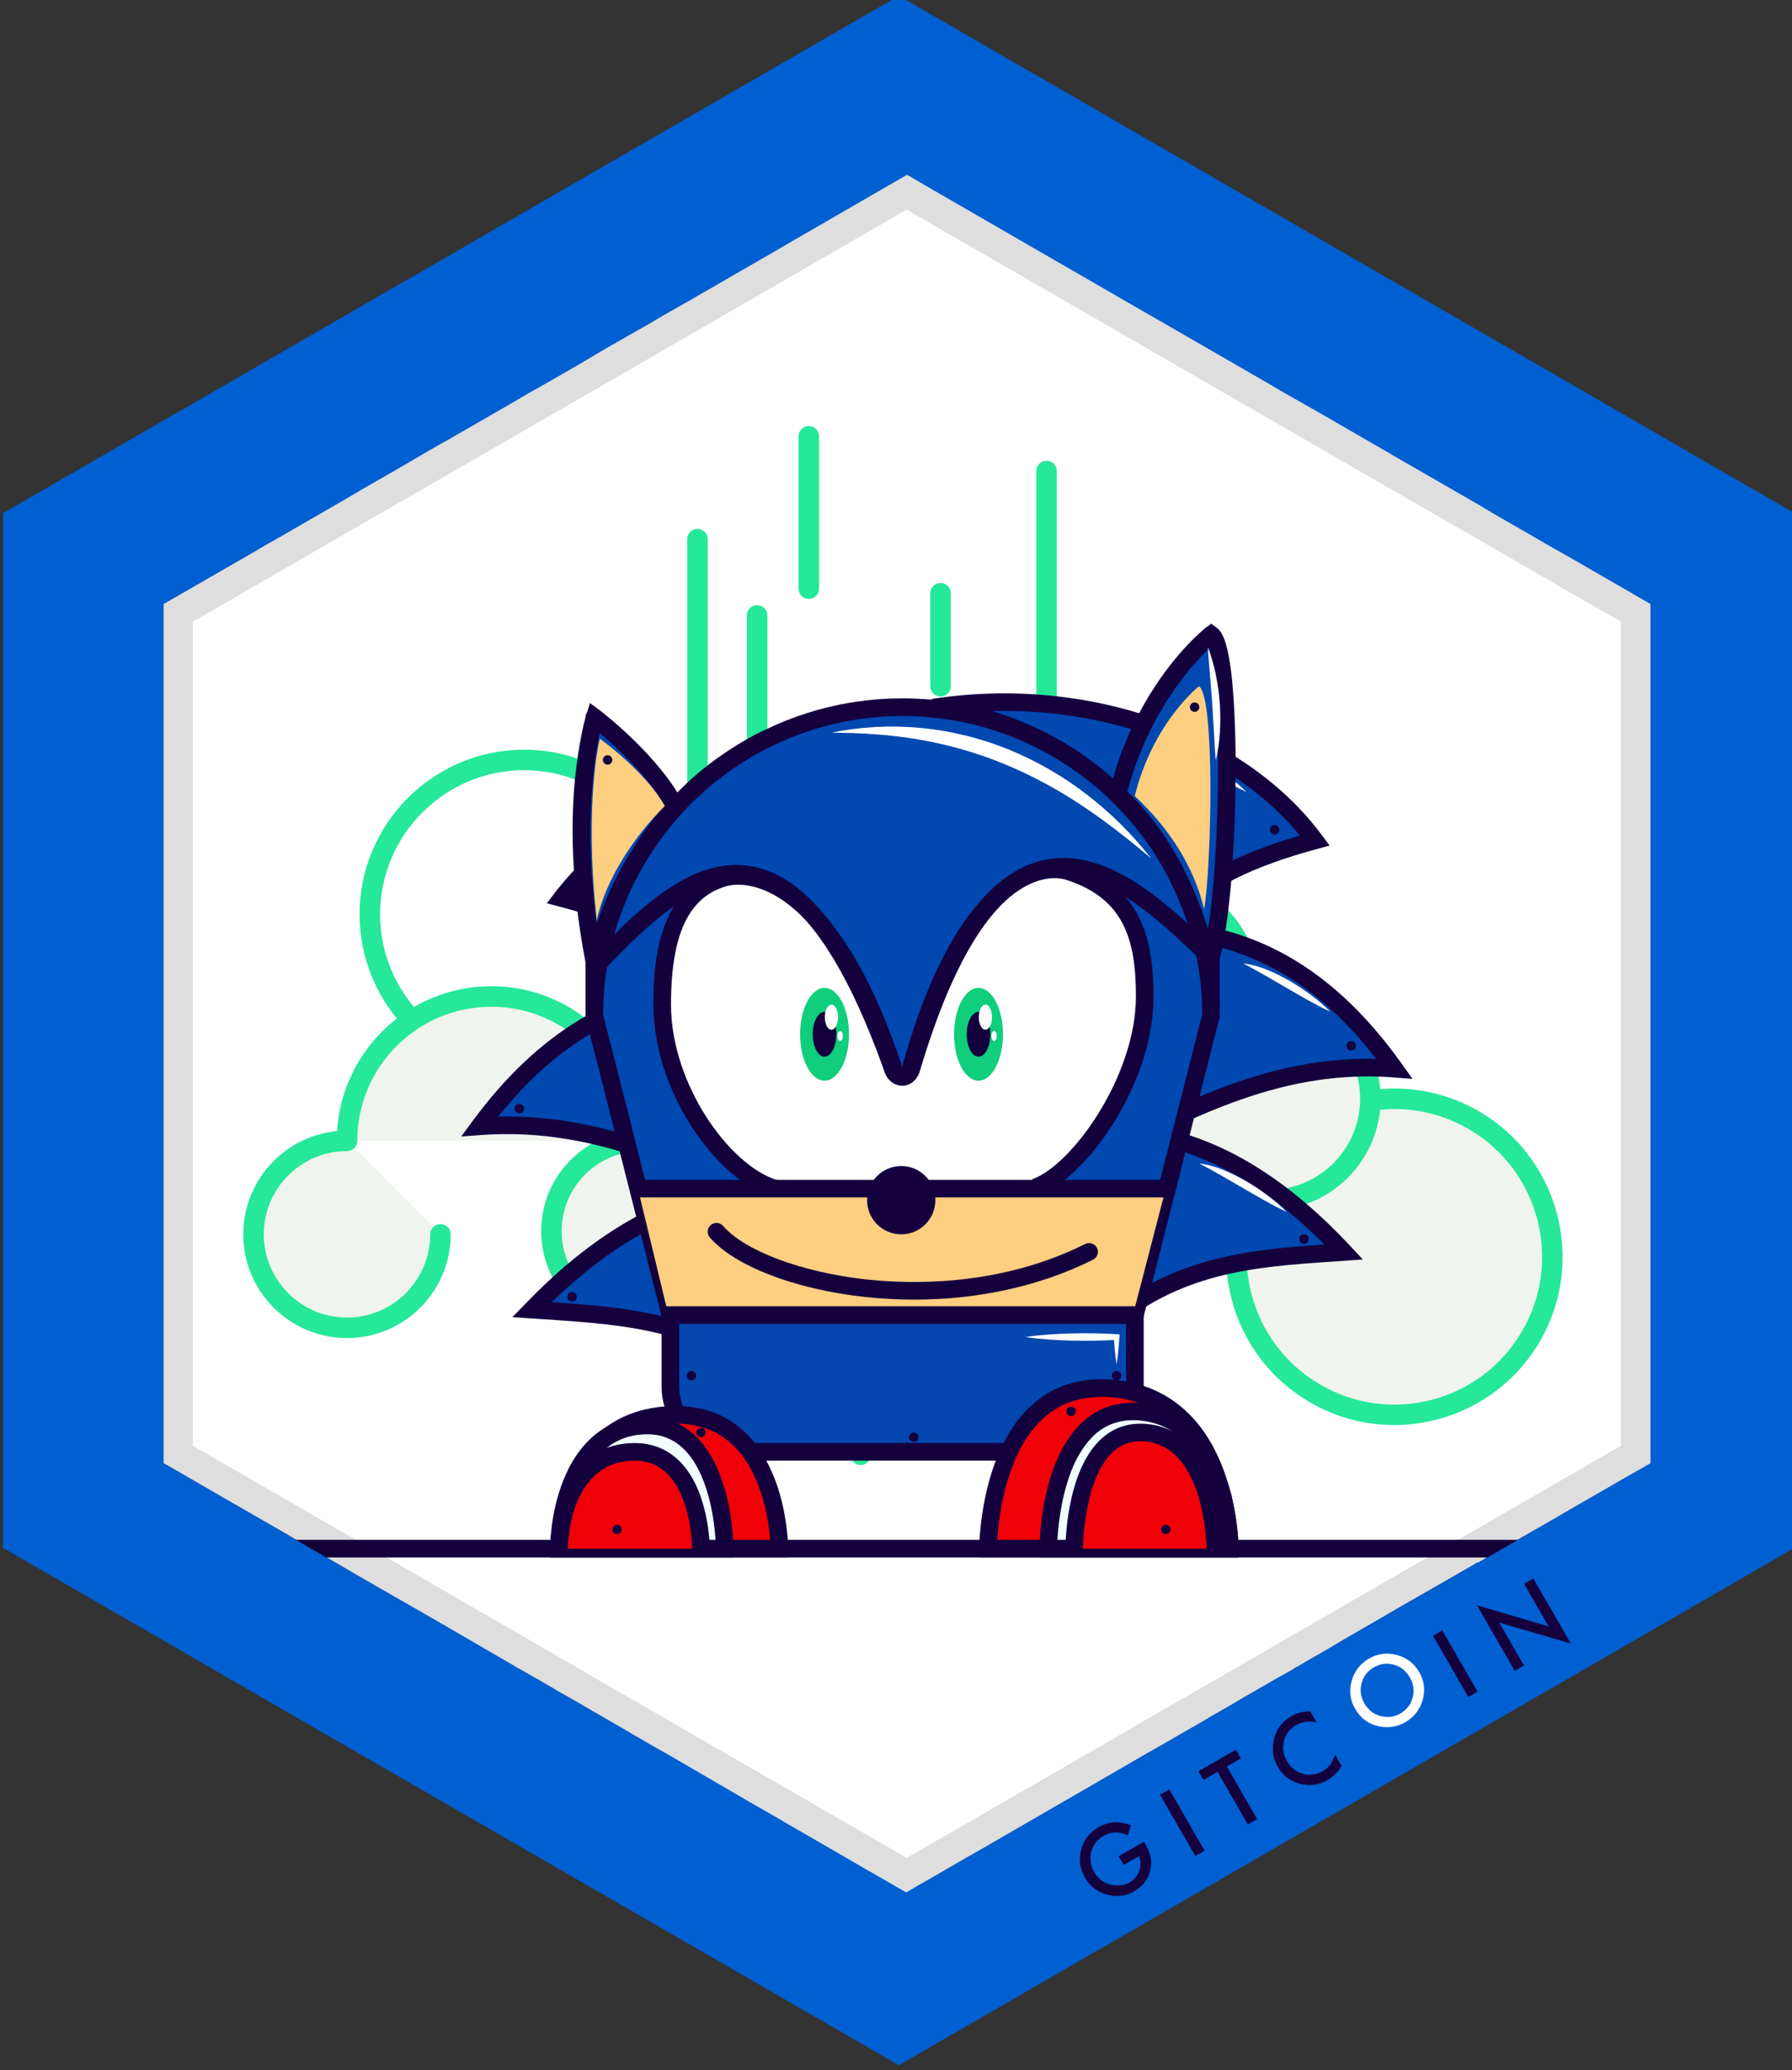 <?xml version="1.0" encoding="utf-8"?>
<!-- Generator: Adobe Illustrator 21.0.2, SVG Export Plug-In . SVG Version: 6.00 Build 0)  -->
<svg version="1.1" id="Layer_1" xmlns="http://www.w3.org/2000/svg" xmlns:xlink="http://www.w3.org/1999/xlink" x="0px" y="0px"
	 viewBox="0 0 110.875 128.042" style="enable-background:new 0 0 110.875 128.042;" xml:space="preserve">
<rect x="0" y="0" width="110.875" height="128.042" fill="#333333" stroke="none"/>
<style type="text/css">
	.st0{fill:#005FD1;}
	.st1{fill:#FFFFFF;}
	.st2{fill:#15003E;}
	.st3{fill:#25E899;}
	.st4{fill:#EFF4EE;}
	.st5{fill:none;}
	.st6{fill:#0148B0;}
	.st7{fill:#FECE81;}
	.st8{fill:#0347AF;}
	.st9{fill:#0FCE7C;}
	.st10{fill:#F10107;}
	.st11{fill:#F1FFFF;}
	.st12{opacity:0.13;enable-background:new    ;}
</style>
<g id="Layer_63_27_">
	<polygon class="st0" points="111.033,31.742 111.033,95.742 55.613,127.742 11.263,102.142 11.063,102.022 
		0.183,95.742 0.183,31.742 55.613,-0.258 	"/>
</g>
<path class="st1" d="M102.121,37.362v53.14l-0.01,0.01l-1.09,0.62l-0.33,0.19l-0.13,0.07l-0.88,0.51l-3.14,1.81l-0.2,0.12
	l-1.93,1.11l-0.16,0.09l-1.48,0.86l-0.47,0.27l-0.14,0.08l-0.47,0.27l-0.24,0.13l-0.03,0.01l-0.1,0.04l-0.11,0.07l-3.03,1.74
	l-0.82,0.47l-1.05,0.6l-0.04,0.03l-1.23,0.71l-0.45,0.26l-0.02,0.02h-0.01l-1.54,0.89l-0.87,0.52l-1.26,0.72l-0.05,0.03
	l-0.07,0.04l-0.08,0.05l-0.41,0.24l-0.03,0.01l-0.05,0.03l-0.05,0.02l-0.06,0.04v0.01l-0.78,0.45l-0.18,0.09l-0.02,0.02l-0.04,0.02
	l-1.01,0.58l-0.14,0.08l-0.15,0.09l-0.05,0.03l-0.32,0.18l-0.24,0.14h-0.01l-0.07,0.04l-0.64,0.38l-0.2,0.12l-0.33,0.19l-0.25,0.14
	c0,0.01-0.01,0.01-0.01,0.01l-0.47,0.27l-0.42,0.24l-0.04,0.03l-0.57,0.33l-2.33,1.34l-0.63,0.36l-0.06,0.03l-3.5,2.03l-0.02,0.01
	l-0.01,0.01l-0.4,0.23l-0.35,0.2l-0.5,0.29l-0.14,0.08l-1.25,0.72l-0.98,0.57l-0.39,0.22l-0.01,0.01l-0.43,0.25l-0.4,0.23
	l-2.36,1.36l-0.36,0.21l-0.04,0.02l-0.18,0.1l-0.5,0.29l-1.87,1.08l-0.56,0.32h-0.01l-0.32,0.19l-0.48,0.28l-0.14-0.08l-1.28-0.74
	l-0.85-0.49l-0.03-0.01l-0.91-0.53l-0.17-0.1l-0.05-0.03l-0.61-0.35l-0.17-0.1l-3.36-1.94l-0.04-0.03l-2.07-1.19l-4.75-2.76
	l-0.61-0.35l-0.69-0.39l-0.93-0.54l-0.22-0.12l-0.09-0.06l-0.03-0.02l-2.23-1.29l-1.22-0.71l-0.37-0.21l-0.39-0.22l-0.23-0.13
	l-0.26-0.15l-0.24-0.15l-0.09-0.05l-0.35-0.2l-0.08-0.05l-0.08-0.04l-0.04-0.03l-1.3-0.74l-0.05-0.03l-0.15-0.08l-0.37-0.22
	l-1.71-0.99l-2.51-1.46l-2.09-1.2l-0.82-0.47l-0.09-0.05l-0.5-0.29l-0.01-0.01l-0.21-0.12h-0.01l-1.04-0.6
	c-0.01-0.01-0.01-0.01-0.02-0.01l-1.86-1.08l-1.02-0.59l-1.33-0.77l-0.72-0.43l-0.04-0.02l-0.02-0.01l-0.29-0.17
	c0,0-0.01,0-0.02-0.01l-0.26-0.15l-0.02-0.01l-3.3-1.9l-3.41-1.97l-0.09-0.05l-0.08-0.04l-0.03-0.02v-53.14l5.66-3.26l0.77-0.46
	h0.01l0.25-0.14l0.58-0.33l1.75-1.01l2.27-1.31l0.82-0.48l0.15-0.09l2.07-1.19l0.98-0.57l1.01-0.59l0.42-0.24l0.45-0.26l0.25-0.14
	c0.01,0,0.01,0,0.01,0l0.57-0.33l3.23-1.86l1.58-0.92l0.17-0.09l1.66-0.95l0.78-0.45l0.38-0.22l0.44-0.26l1.1-0.65l0.52-0.3
	l2.28-1.3l0.69-0.41l1.4-0.8h0.01l0.05-0.03l5.72-3.3l0.19-0.11l0.27-0.16l6.07-3.51l1.44-0.83l1.06,0.62l6.49,3.75l2.6,1.5
	l3.95,2.28l1.34,0.77l6.64,3.83l1.04,0.61l2.3,1.31l0.87,0.5l1.52,0.88l1.37,0.79l0.8,0.46l0.09,0.06l1.81,1.04l3.78,2.18l0.04,0.03
	v0.01l0.26,0.14l0.26,0.16l0.4,0.23l0.92,0.53l0.54,0.31l0.02,0.01l1.92,1.11l0.78,0.44l0.44,0.25l1.94,1.12L102.121,37.362z"/>
<g>
	<path class="st2" d="M69.217,114.817l1.565-0.899l0.071,0.123c0.165,0.285,0.275,0.559,0.336,0.814
		c0.05,0.241,0.049,0.495-0.005,0.762c-0.124,0.598-0.457,1.052-1,1.365c-0.53,0.305-1.094,0.375-1.692,0.21
		c-0.6-0.167-1.054-0.52-1.363-1.059c-0.316-0.55-0.393-1.126-0.229-1.73s0.52-1.066,1.072-1.385
		c0.296-0.17,0.607-0.269,0.933-0.296c0.314-0.021,0.669,0.036,1.062,0.17l-0.184,0.626
		c-0.549-0.235-1.047-0.225-1.492,0.032c-0.402,0.231-0.658,0.562-0.77,0.996
		c-0.115,0.427-0.055,0.846,0.181,1.255c0.242,0.423,0.593,0.683,1.053,0.781c0.43,0.09,0.809,0.04,1.142-0.15
		c0.28-0.161,0.477-0.4,0.593-0.719c0.113-0.32,0.108-0.619-0.018-0.902l-0.946,0.544L69.217,114.817z"/>
	
		<rect x="72.809" y="110.484" transform="matrix(0.867 -0.499 0.499 0.867 -46.48 51.553)" class="st2" width="0.659" height="4.372"/>
	<polygon class="st2" points="75.906,109.266 77.776,112.518 77.206,112.846 75.335,109.596 74.464,110.097 
		74.154,109.56 76.465,108.23 76.773,108.767 	"/>
	<path class="st2" d="M81.064,105.852l0.389,0.677c-0.49-0.087-0.912-0.028-1.265,0.175
		c-0.389,0.225-0.638,0.554-0.743,0.985c-0.108,0.433-0.046,0.851,0.186,1.253
		c0.228,0.398,0.557,0.656,0.981,0.775c0.426,0.118,0.832,0.066,1.224-0.158c0.199-0.116,0.353-0.247,0.455-0.394
		c0.06-0.078,0.116-0.168,0.168-0.273c0.052-0.104,0.102-0.223,0.15-0.355l0.397,0.691
		c-0.22,0.375-0.512,0.665-0.871,0.873c-0.541,0.311-1.111,0.387-1.711,0.231c-0.602-0.162-1.057-0.512-1.367-1.05
		c-0.277-0.482-0.363-1.005-0.263-1.566c0.124-0.69,0.501-1.213,1.124-1.571
		C80.259,105.948,80.641,105.85,81.064,105.852"/>
	<path class="st1" d="M83.836,105.682c-0.307-0.533-0.374-1.104-0.204-1.71c0.17-0.607,0.527-1.068,1.073-1.384
		c0.54-0.31,1.114-0.383,1.722-0.22c0.611,0.164,1.071,0.516,1.383,1.057c0.312,0.544,0.386,1.119,0.214,1.723
		c-0.172,0.606-0.534,1.068-1.087,1.386c-0.489,0.283-1.026,0.364-1.61,0.251
		C84.682,106.657,84.186,106.289,83.836,105.682 M84.415,105.357c0.241,0.418,0.58,0.682,1.017,0.789
		c0.435,0.108,0.836,0.058,1.203-0.153c0.397-0.229,0.653-0.559,0.769-0.99c0.112-0.436,0.056-0.853-0.176-1.251
		c-0.232-0.404-0.561-0.665-0.988-0.782c-0.427-0.121-0.839-0.067-1.234,0.161
		c-0.395,0.228-0.647,0.556-0.761,0.986C84.13,104.545,84.186,104.958,84.415,105.357"/>
	
		<rect x="89.791" y="100.707" transform="matrix(0.866 -0.499 0.499 0.866 -39.347 58.772)" class="st2" width="0.66" height="4.371"/>
	<polygon class="st2" points="93.717,103.345 91.388,99.298 95.815,100.599 94.3,97.965 94.87,97.637 97.185,101.657 
		92.761,100.364 94.288,103.016 	"/>
</g>
<g>
	<g id="Artwork_1_">
		<g>
			<polygon class="st2" points="20.182,96.336 23.912,96.336 34.052,96.336 34.592,96.336 43.372,96.336 45.382,96.336 
				48.762,96.336 60.592,96.336 64.312,96.336 66.462,96.336 75.192,96.336 76.632,96.336 88.312,96.336 
				92.032,96.336 93.922,95.246 90.202,95.246 76.612,95.246 76.072,95.246 76.062,95.246 75.712,95.246 
				75.522,95.246 75.162,95.246 74.622,95.246 67.022,95.246 66.482,95.246 65.932,95.246 65.422,95.246 
				64.872,95.246 64.332,95.246 61.702,95.246 61.162,95.246 60.602,95.246 48.742,95.246 48.202,95.246 
				47.652,95.246 45.362,95.246 44.812,95.246 44.272,95.246 43.882,95.246 43.342,95.246 42.792,95.246 
				35.162,95.246 34.622,95.246 34.612,95.246 34.082,95.246 34.072,95.246 34.062,95.246 22.022,95.246 
				18.302,95.246 			"/>
		</g>
		<g>
			<path class="st3" d="M43.155,49.779c-0.35,0-0.634-0.284-0.634-0.634V33.347c0-0.35,0.284-0.634,0.634-0.634
				c0.35,0,0.634,0.284,0.634,0.634v15.797C43.789,49.495,43.505,49.779,43.155,49.779z"/>
		</g>
		<g>
			<path class="st3" d="M46.844,61.716c-0.35,0-0.634-0.284-0.634-0.634V38.068c0-0.35,0.284-0.634,0.634-0.634
				s0.634,0.284,0.634,0.634v23.013C47.479,61.432,47.195,61.716,46.844,61.716z"/>
		</g>
		<g>
			<path class="st3" d="M32.43,66.735c-5.614,0-10.182-4.568-10.182-10.182c0-5.614,4.568-10.182,10.182-10.182
				c5.614,0,10.182,4.568,10.182,10.182c0,0.35-0.284,0.634-0.634,0.634s-0.634-0.284-0.634-0.634
				c0-4.915-3.998-8.913-8.913-8.913c-4.915,0-8.913,3.998-8.913,8.913c0,4.915,3.998,8.913,8.913,8.913
				c0.35,0,0.634,0.284,0.634,0.634C33.065,66.451,32.781,66.735,32.43,66.735z"/>
		</g>
		<g>
			<path class="st4" d="M39.33,70.565c0-4.932-3.998-8.93-8.93-8.93s-8.93,3.998-8.93,8.93H39.33z"/>
			<path class="st3" d="M39.33,71.2c-0.35,0-0.634-0.284-0.634-0.634c0-4.574-3.722-8.296-8.296-8.296
				s-8.296,3.722-8.296,8.296c0,0.35-0.284,0.634-0.634,0.634c-0.35,0-0.634-0.284-0.634-0.634
				c0-5.274,4.291-9.565,9.564-9.565c5.274,0,9.565,4.291,9.565,9.565C39.964,70.916,39.68,71.2,39.33,71.2z"/>
		</g>
		<g>
			<path class="st4" d="M21.469,70.565c-3.194,0-5.783,2.589-5.783,5.783c0,3.194,2.589,5.783,5.783,5.783
				s5.783-2.589,5.783-5.783l0,0L21.469,70.565z"/>
			<path class="st3" d="M21.469,82.765c-3.538,0-6.417-2.879-6.417-6.417s2.879-6.417,6.417-6.417
				c0.35,0,0.634,0.284,0.634,0.634s-0.284,0.634-0.634,0.634c-2.839,0-5.149,2.31-5.149,5.149
				c0,2.839,2.31,5.149,5.149,5.149s5.149-2.309,5.149-5.149c0-0.35,0.284-0.634,0.634-0.634
				c0.35,0,0.634,0.284,0.634,0.634C27.886,79.887,25.008,82.765,21.469,82.765z"/>
		</g>
		<g>
			<path class="st4" d="M77.852,72.779c-2.739,4.652-1.188,10.644,3.465,13.382
				c4.652,2.739,10.644,1.188,13.382-3.465s1.188-10.644-3.465-13.382c-1.502-0.884-3.214-1.351-4.958-1.351
				c-0.359,0-0.717,0.019-1.073,0.059L77.852,72.779z"/>
			<path class="st3" d="M86.258,88.145c-1.794,0-3.609-0.463-5.263-1.437c-2.396-1.411-4.099-3.67-4.796-6.361
				c-0.697-2.692-0.304-5.493,1.107-7.889c0.178-0.302,0.567-0.403,0.869-0.225
				c0.302,0.178,0.403,0.567,0.225,0.869c-1.239,2.104-1.584,4.564-0.972,6.928c0.612,2.364,2.108,4.347,4.212,5.586
				c2.104,1.239,4.565,1.584,6.928,0.972c2.364-0.612,4.347-2.108,5.586-4.212c2.557-4.343,1.103-9.957-3.24-12.514
				c-1.404-0.827-3.007-1.263-4.636-1.264c-0.334,0-0.672,0.018-1.005,0.055c-0.35,0.036-0.661-0.213-0.7-0.562
				s0.213-0.661,0.562-0.7c0.378-0.041,0.762-0.062,1.142-0.062c1.855,0,3.681,0.498,5.279,1.439
				c4.946,2.912,6.601,9.305,3.69,14.251C93.307,86.311,89.827,88.145,86.258,88.145z"/>
		</g>
		<g>
			<path class="st4" d="M73.187,71.278c0.583,2.01,3.079,2.958,5.327,2.958c3.464,0,6.273-2.809,6.273-6.273
				c0-3.337-2.613-6.09-5.946-6.264c-0.232-0.013-0.459-0.072-0.668-0.175c-0.523-0.257-0.885-0.756-0.967-1.333
				c-0.492-3.421-3.664-5.796-7.085-5.305c-3.081,0.443-5.368,3.082-5.368,6.195L73.187,71.278z"/>
			<path class="st3" d="M78.513,74.871c-2.462,0-5.252-1.056-5.936-3.416c-0.098-0.337,0.096-0.688,0.433-0.786
				c0.337-0.097,0.689,0.096,0.786,0.433c0.498,1.718,2.795,2.5,4.718,2.5c3.109,0,5.639-2.529,5.639-5.639
				c-0-3.001-2.348-5.474-5.345-5.631c-0.321-0.017-0.628-0.098-0.915-0.239
				c-0.712-0.349-1.203-1.027-1.315-1.813c-0.213-1.486-0.994-2.8-2.196-3.701
				c-1.202-0.9-2.684-1.279-4.171-1.065c-2.75,0.395-4.824,2.788-4.824,5.566c0,0.35-0.284,0.634-0.634,0.634
				l0,0c-0.35,0-0.634-0.284-0.634-0.634c0-3.405,2.542-6.338,5.913-6.822
				c1.823-0.262,3.638,0.202,5.112,1.305c1.474,1.103,2.43,2.715,2.692,4.537
				c0.052,0.371,0.283,0.689,0.618,0.854c0.134,0.066,0.275,0.103,0.423,0.111c3.67,0.192,6.546,3.222,6.546,6.898
				C85.421,71.772,82.322,74.871,78.513,74.871z"/>
		</g>
		<g>
			<path class="st4" d="M43.523,72.084c-2.245-2.112-5.777-2.005-7.89,0.24c-2.111,2.244-2.006,5.774,0.236,7.887
				L43.523,72.084z"/>
			<path class="st3" d="M35.869,80.844c-0.156,0-0.312-0.057-0.435-0.173c-2.492-2.349-2.61-6.289-0.263-8.783
				c1.138-1.209,2.678-1.903,4.338-1.953c1.659-0.05,3.239,0.548,4.448,1.686
				c0.255,0.24,0.267,0.642,0.027,0.897c-0.24,0.255-0.642,0.267-0.897,0.027
				c-0.962-0.905-2.216-1.381-3.541-1.342c-1.321,0.04-2.547,0.592-3.452,1.554c-1.868,1.985-1.774,5.121,0.209,6.99
				c0.255,0.24,0.267,0.642,0.027,0.897C36.206,80.777,36.038,80.844,35.869,80.844z"/>
		</g>
		<g>
			<path class="st5" d="M53.253,69.605V51.699"/>
			<path class="st3" d="M53.253,70.239c-0.35,0-0.634-0.284-0.634-0.634V51.699c0-0.35,0.284-0.634,0.634-0.634
				c0.35,0,0.634,0.284,0.634,0.634v17.906C53.887,69.955,53.603,70.239,53.253,70.239z"/>
		</g>
		<g>
			<path class="st5" d="M53.253,89.984v-9.774"/>
			<path class="st3" d="M53.253,90.618c-0.35,0-0.634-0.284-0.634-0.634v-9.774c0-0.35,0.284-0.634,0.634-0.634
				c0.35,0,0.634,0.284,0.634,0.634v9.774C53.887,90.334,53.603,90.618,53.253,90.618z"/>
		</g>
		<g>
			<path class="st5" d="M58.193,36.693v5.753"/>
			<path class="st3" d="M58.193,43.081c-0.35,0-0.634-0.284-0.634-0.634v-5.753c0-0.35,0.284-0.634,0.634-0.634
				s0.634,0.284,0.634,0.634v5.753C58.827,42.797,58.543,43.081,58.193,43.081z"/>
		</g>
		<g>
			<path class="st5" d="M50.044,26.985v9.428"/>
			<path class="st3" d="M50.044,37.047c-0.35,0-0.634-0.284-0.634-0.634V26.985c0-0.35,0.284-0.634,0.634-0.634
				s0.634,0.284,0.634,0.634v9.428C50.678,36.763,50.394,37.047,50.044,37.047z"/>
		</g>
		<g>
			<path class="st3" d="M64.752,80.066c-0.35,0-0.634-0.284-0.634-0.634V29.136c0-0.35,0.284-0.634,0.634-0.634
				s0.634,0.284,0.634,0.634V79.432C65.386,79.782,65.102,80.066,64.752,80.066z"/>
		</g>
	</g>
	<g id="Hair_1_">
		<g>
			<path class="st6" d="M57.866,43.748c8.697-1.302,18.484,1.499,23.488,8.237c-4.754,1.292-7.484,2.847-10.165,5.525
				c6.6,0,11.369,3.375,15.086,8.59c-6.172-0.479-11.332,1.863-15.636,3.986c4.739,0.676,8.818,3.408,12.508,7.354
				c-5.144,0.359-10.168,0.51-14.96,4.7L57.866,43.748z"/>
			<path class="st2" d="M68.189,82.684c-0.151,0-0.302-0.063-0.41-0.186c-0.198-0.226-0.174-0.57,0.051-0.767
				c4.562-3.989,9.41-4.429,14.116-4.753c-3.694-3.707-7.426-5.789-11.383-6.353l-1.74-0.248l1.577-0.778
				c4.378-2.16,9.107-4.237,14.753-4.1c-3.869-5.007-8.447-7.445-13.963-7.445H69.876l0.929-0.928
				c2.683-2.68,5.346-4.199,9.622-5.444c-4.729-5.759-13.639-8.719-22.48-7.395
				c-0.296,0.045-0.574-0.16-0.618-0.457s0.16-0.574,0.457-0.618c9.544-1.429,19.19,1.967,24.005,8.45
				l0.475,0.64l-0.769,0.209c-4.015,1.091-6.583,2.359-8.988,4.501c5.624,0.385,10.284,3.265,14.21,8.774
				l0.675,0.948l-1.16-0.09c-5.26-0.409-9.751,1.263-13.887,3.221c3.89,0.955,7.569,3.325,11.198,7.206
				l0.78,0.834l-1.868,0.13c-4.877,0.332-9.483,0.645-13.911,4.517C68.444,82.64,68.316,82.684,68.189,82.684z"/>
		</g>
		<g>
			<path class="st6" d="M59.03,47.316c-8.986-1.302-19.098,1.499-24.269,8.237c4.912,1.292,7.733,2.847,10.503,5.525
				c-6.819,0-11.747,3.375-15.588,8.59c6.377-0.479,11.709,1.863,16.156,3.986c-4.896,0.676-9.111,3.408-12.924,7.354
				c5.316,0.359,10.506,0.51,15.457,4.7L59.03,47.316z"/>
			<path class="st2" d="M48.364,86.252c-0.124,0-0.249-0.042-0.351-0.129c-4.58-3.876-9.345-4.19-14.389-4.522
				l-1.92-0.129l0.813-0.841c3.748-3.878,7.544-6.246,11.558-7.2c-4.275-1.958-8.918-3.629-14.358-3.221
				l-1.181,0.089l0.702-0.953c4.056-5.507,8.867-8.386,14.674-8.767c-2.485-2.14-5.14-3.408-9.289-4.499
				l-0.791-0.208l0.498-0.649c4.971-6.477,14.929-9.871,24.779-8.444c0.297,0.043,0.503,0.319,0.46,0.616
				c-0.043,0.297-0.321,0.504-0.616,0.46c-9.14-1.324-18.353,1.635-23.246,7.393
				c4.415,1.244,7.164,2.761,9.935,5.44l0.967,0.935H45.264c-5.707,0-10.442,2.438-14.442,7.445
				c5.823-0.138,10.72,1.937,15.244,4.097l1.636,0.781l-1.796,0.248c-4.092,0.565-7.951,2.646-11.769,6.352
				c4.861,0.323,9.868,0.761,14.579,4.748c0.229,0.194,0.258,0.537,0.064,0.766
				C48.672,86.187,48.519,86.252,48.364,86.252z"/>
		</g>
	</g>
	<g id="Regulus_1_">
		<g>
			<path class="st6" d="M36.77,62.815c0-10.536,8.541-19.076,19.076-19.076s19.076,8.541,19.076,19.076l-4.706,18.525
				H41.475L36.77,62.815z"/>
			<path class="st2" d="M74.822,60.876v-0.01c-0.05-0.51-0.12-1.01-0.22-1.51c-0.05-0.34-0.13-0.67-0.21-1
				c0-0.02,0-0.03-0.01-0.05v-0.15c-0.03-0.09-0.06-0.18-0.08-0.27c-0.01-0.01-0.02-0.03-0.04-0.03c0-0.03-0.01-0.06-0.02-0.09
				c-0.03-0.01-0.06-0.01-0.09-0.01c-0.21-0.21-0.43-0.41-0.65-0.6c0.01,0.03,0.02,0.06,0.03,0.1c0.04,0.13,0.08,0.27,0.12,0.41
				c0.06,0.19,0.11,0.39,0.16,0.59c0.07,0.27,0.14,0.56,0.19,0.84l0.01,0.01c0.24,1.18,0.37,2.39,0.37,3.64l-1.43,5.64
				c0.21-0.1,0.42-0.19,0.63-0.28l1.27-5.03l0.07-0.26C74.922,62.156,74.892,61.516,74.822,60.876z M75.452,62.646v-0.04
				c0-0.92-0.07-1.82-0.21-2.7c-0.05-0.38-0.12-0.74-0.2-1.11c0,0-0.01,0,0-0.01c0-0.06-0.02-0.12-0.04-0.18
				c0-0.04-0.01-0.09-0.03-0.13c-0.04-0.2-0.09-0.4-0.14-0.6s-0.11-0.39-0.17-0.59c-0.02-0.08-0.04-0.16-0.06-0.24
				c-0.04-0.13-0.09-0.27-0.14-0.4c-0.02-0.08-0.05-0.16-0.08-0.24c0-0.01,0-0.01,0-0.01c-0.03-0.08-0.05-0.15-0.08-0.22
				c-0.05-0.15-0.11-0.31-0.17-0.46c-0.01-0.02-0.02-0.05-0.03-0.07c-0.05-0.15-0.11-0.29-0.17-0.44c-0.04-0.08-0.08-0.17-0.12-0.25
				c-0.03-0.08-0.07-0.15-0.1-0.22c0-0.01,0-0.03-0.02-0.04c-0.11-0.25-0.23-0.5-0.35-0.74c-0.1-0.21-0.2-0.41-0.32-0.61
				c-0.99-1.79-2.25-3.4-3.72-4.79c-0.14-0.14-0.29-0.28-0.44-0.41c-1.06-0.94-2.23-1.78-3.48-2.47c-0.41-0.23-0.83-0.45-1.26-0.64
				c-0.88-0.42-1.8-0.77-2.75-1.05c-0.6-0.17-1.21-0.32-1.83-0.43c-0.63-0.13-1.28-0.22-1.94-0.28c-0.58-0.05-1.17-0.08-1.76-0.08
				c-2.99,0-5.82,0.67-8.36,1.88c-0.43,0.19-0.86,0.41-1.27,0.65c-0.85,0.48-1.66,1.02-2.42,1.61c-0.44,0.34-0.86,0.7-1.27,1.08
				c-0.21,0.2-0.41,0.4-0.61,0.6c-0.14,0.13-0.27,0.26-0.39,0.4c-0.02,0.02-0.05,0.05-0.06,0.07c-0.11,0.11-0.22,0.23-0.33,0.35
				v0.01c-0.05,0.05-0.1,0.11-0.15,0.17c-0.13,0.15-0.26,0.31-0.39,0.47c-0.04,0.05-0.08,0.09-0.11,0.14
				c-0.24,0.29-0.47,0.6-0.68,0.91c-0.07,0.09-0.13,0.18-0.2,0.28c-0.01,0.01-0.02,0.02-0.03,0.04
				c-0.17,0.26-0.34,0.52-0.51,0.79c-0.6,1-1.12,2.06-1.54,3.16c-0.07,0.17-0.13,0.34-0.19,0.51c-0.01,0.02-0.02,0.03-0.02,0.05
				c-0.05,0.15-0.11,0.31-0.16,0.46c-0.2,0.64-0.37,1.29-0.51,1.96c-0.04,0.17-0.07,0.34-0.1,0.52c-0.03,0.16-0.06,0.32-0.08,0.49
				c-0.04,0.18-0.06,0.37-0.08,0.56c-0.1,0.74-0.15,1.49-0.15,2.25v0.04c-0.01,0.06-0.01,0.11-0.01,0.17v0.07l0.03,0.11
				l0.1,0.42l0.14,0.55l0.03,0.11l0.33,1.27l1.18,4.65l0.04,0.16l0.1,0.41l0.01,0.03l0.04,0.17l0.12,0.45l0.04,0.17l0.98,3.87
				l0.14,0.55l0.11,0.43l0.03,0.11l1.29,5.07l0.12,0.47h29.59l0.12-0.47l0.16-0.62l0.18-0.73l0.18-0.7l1.76-6.92l0.23-0.91
				l0.06-0.25l0.14-0.53v-0.03l0.13-0.5l0.27-1.06l0.17-0.66l0.17-0.67l1.24-4.89l0.01-0.06v-0.07
				C75.462,62.756,75.462,62.706,75.452,62.646z M72.772,69.066l-0.17,0.68l-0.05,0.18l-0.11,0.45l-0.02,0.07l-0.13,0.53
				l-0.51,2l-0.14,0.55l-0.14,0.54l-1.54,6.07l-0.17,0.66h-27.89l-1.27-4.98l-0.13-0.52v-0.01l-0.14-0.54l-0.17-0.68l-0.14-0.54
				l-0.14-0.55l-0.35-1.38l-0.1-0.38v-0.03l-0.06-0.21l-0.1-0.39v-0.02l-0.06-0.22l-0.09-0.38l-0.96-3.76l-0.45-1.77l-0.26-1.01
				l-0.14-0.55l-0.03-0.13c0-0.15,0-0.31,0.01-0.46c0.02-0.85,0.1-1.68,0.24-2.49c0.11-0.68,0.26-1.34,0.44-1.98
				c0.06-0.21,0.12-0.42,0.18-0.62c0.06-0.17,0.11-0.33,0.18-0.5c0.05-0.17,0.12-0.35,0.19-0.52c0.48-1.27,1.11-2.47,1.86-3.59
				c0.25-0.39,0.53-0.77,0.82-1.14c0.29-0.38,0.6-0.75,0.93-1.11c0.2-0.23,0.42-0.45,0.64-0.67c0.15-0.15,0.3-0.29,0.45-0.42
				c0.18-0.18,0.36-0.34,0.54-0.49c0.24-0.21,0.48-0.4,0.72-0.59c0.54-0.42,1.11-0.81,1.7-1.17c0.41-0.26,0.83-0.49,1.27-0.71
				c2.51-1.28,5.35-2,8.36-2c0.74,0,1.48,0.04,2.2,0.14c2.16,0.25,4.21,0.88,6.08,1.82c0.43,0.21,0.85,0.44,1.26,0.7
				c1.14,0.68,2.2,1.48,3.16,2.38c1.4,1.32,2.59,2.84,3.53,4.53c0.02,0.03,0.03,0.06,0.05,0.09c0.07,0.12,0.13,0.24,0.19,0.37
				c0.04,0.07,0.07,0.15,0.11,0.23c0.09,0.16,0.17,0.33,0.24,0.5h0.01c0.02,0.03,0.03,0.06,0.03,0.09
				c0.03,0.07,0.06,0.14,0.1,0.21c0.08,0.16,0.15,0.32,0.21,0.48c0.01,0.01,0.01,0.02,0.01,0.04c0,0,0,0,0,0.01
				c0.08,0.17,0.15,0.35,0.22,0.52c0.08,0.23,0.16,0.47,0.24,0.7c0,0.01,0.01,0.03,0.01,0.05c0,0,0,0,0.01,0.01
				c0.01,0.03,0.02,0.06,0.03,0.1c0.04,0.13,0.08,0.27,0.12,0.41c0.06,0.19,0.11,0.39,0.16,0.59c0.07,0.27,0.14,0.56,0.19,0.84
				l0.01,0.01c0.24,1.18,0.37,2.39,0.37,3.64l-1.43,5.64L72.772,69.066z"/>
		</g>
		<g>
			<path class="st7" d="M39.468,73.523l32.66-0.001l-2.03,7.817H41.356L39.468,73.523z"/>
		</g>
		<g>
			<path class="st8" d="M66.154,89.801h-20.616c-2.244-0-4.063-1.819-4.063-4.063v-4.399h28.742v4.399
				C70.217,87.982,68.398,89.801,66.154,89.801z"/>
			<path class="st2" d="M68.312,81.336h-0.34l-0.14-0.54h-14.58v0.54h-3.68l-0.15,0.55h18.7l-0.08-0.32
				C68.132,81.476,68.222,81.406,68.312,81.336z M45.982,89.256c0.16,0.17,0.31,0.35,0.44,0.54h19.83
				c0.1-0.2,0.22-0.39,0.35-0.57c-0.15,0.02-0.3,0.03-0.45,0.03H45.982z M40.932,80.796v4.94c0,0.44,0.06,0.86,0.18,1.26
				c0.05,0.19,0.11,0.37,0.19,0.54c0.04,0.11,0.09,0.22,0.16,0.32c0.03,0.07,0.06,0.14,0.11,0.21c0.13,0.24,0.3,0.46,0.47,0.67
				c0.27,0.31,0.58,0.59,0.93,0.82c0.31,0.22,0.66,0.39,1.03,0.52c0.48,0.18,1,0.27,1.54,0.27h20.61c0.14,0,0.28-0.01,0.42-0.02
				c0.21-0.02,0.42-0.05,0.63-0.1c0.28-0.07,0.56-0.16,0.82-0.28c0.63-0.28,1.18-0.69,1.62-1.2c0.17-0.2,0.33-0.42,0.46-0.65
				c0.06-0.08,0.1-0.17,0.14-0.25c0.09-0.17,0.17-0.35,0.23-0.53c0.07-0.16,0.12-0.32,0.15-0.48c0.01-0.02,0.02-0.04,0.02-0.06
				c0.04-0.16,0.07-0.32,0.09-0.49c0.02-0.18,0.03-0.36,0.03-0.55v-4.94H40.932z M69.672,85.736c0,0.09,0,0.17-0.01,0.26
				c-0.01,0.18-0.04,0.36-0.08,0.54c-0.02,0.09-0.04,0.17-0.07,0.26c-0.07,0.21-0.15,0.41-0.25,0.6c-0.14,0.25-0.3,0.48-0.49,0.69
				c-0.36,0.39-0.8,0.71-1.29,0.91c-0.28,0.11-0.57,0.19-0.88,0.23c-0.15,0.02-0.3,0.03-0.45,0.03h-20.61
				c-0.12,0-0.24-0.01-0.36-0.02c-0.56-0.05-1.09-0.24-1.54-0.53c-0.15-0.1-0.3-0.21-0.43-0.33c-0.07-0.07-0.14-0.13-0.21-0.2
				c-0.18-0.19-0.34-0.4-0.47-0.62c-0.11-0.18-0.2-0.37-0.27-0.57c-0.16-0.39-0.24-0.81-0.24-1.25v-3.85h27.65V85.736z"/>
		</g>
		<g>
			<path class="st1" d="M47.935,73.522c-3.099-0.949-6.962-6.138-6.962-11.382c0-3.095,0.503-6.927,3.863-7.856
				c1.909-0.527,6.725,0.445,10.508,11.985c0.087,0.265,0.373,0.408,0.638,0.321
				c0.16-0.053,0.283-0.182,0.328-0.345c3.166-11.563,7.782-12.995,9.826-12.339c4.104,1.315,4.692,4.473,4.692,7.729
				c0,5.244-4.132,10.891-6.781,11.819L47.935,73.522z"/>
			<path class="st2" d="M47.775,74.042c-3.397-1.04-7.347-6.466-7.347-11.902c0-1.781,0-7.202,4.262-8.38
				c0.721-0.199,2.657-0.445,5.047,1.576c2.362,1.997,4.408,5.577,6.082,10.64
				c2.217-8.022,5.086-11.013,7.107-12.109c1.575-0.854,2.79-0.667,3.374-0.48
				c4.467,1.432,5.07,4.973,5.07,8.247c0,5.609-4.334,11.348-7.145,12.332l-0.36-1.026
				c2.475-0.867,6.417-6.393,6.417-11.306c0-3.499-0.734-6.064-4.314-7.212c-0.713-0.228-1.633-0.083-2.524,0.4
				c-1.845,1-4.49,3.819-6.611,11.565c-0.094,0.34-0.349,0.608-0.682,0.718
				c-0.266,0.088-0.55,0.067-0.8-0.059c-0.25-0.126-0.436-0.342-0.524-0.608
				c-4.193-12.791-9.28-11.788-9.847-11.632c-2.363,0.653-3.464,2.983-3.464,7.332
				c0,4.901,3.598,9.95,6.578,10.862L47.775,74.042z"/>
		</g>
		<g>
			<ellipse class="st9" cx="60.543" cy="63.975" rx="1.513" ry="2.869"/>
		</g>
		<g>
			<ellipse class="st2" cx="60.543" cy="63.975" rx="0.731" ry="1.387"/>
		</g>
		<g>
			<path class="st1" d="M61.38,62.917c0,0.429-0.183,0.777-0.41,0.777c-0.226,0-0.41-0.348-0.41-0.777
				c0-0.429,0.183-0.777,0.41-0.777C61.196,62.14,61.38,62.488,61.38,62.917L61.38,62.917z"/>
		</g>
		<g>
			<path class="st1" d="M61.673,64.079c0,0.173-0.074,0.314-0.166,0.314c-0.091,0-0.166-0.141-0.166-0.314
				c0-0.173,0.074-0.314,0.166-0.314C61.598,63.765,61.673,63.905,61.673,64.079L61.673,64.079z"/>
		</g>
		<g>
			<ellipse class="st9" cx="51.016" cy="63.975" rx="1.513" ry="2.869"/>
		</g>
		<g>
			<ellipse class="st2" cx="51.016" cy="63.975" rx="0.731" ry="1.387"/>
		</g>
		<g>
			<path class="st1" d="M51.852,62.917c0,0.429-0.183,0.777-0.41,0.777c-0.226,0-0.41-0.348-0.41-0.777
				c0-0.429,0.183-0.777,0.41-0.777C51.669,62.14,51.852,62.488,51.852,62.917L51.852,62.917z"/>
		</g>
		<g>
			<path class="st1" d="M52.145,64.079c0,0.173-0.074,0.314-0.166,0.314c-0.091,0-0.166-0.141-0.166-0.314
				c0-0.173,0.074-0.314,0.166-0.314C52.071,63.765,52.145,63.905,52.145,64.079L52.145,64.079z"/>
		</g>
		<g>
			<path class="st2" d="M36.77,63.082c-0.3,0-0.544-0.243-0.544-0.544V44.384c0-0.3,0.243-0.544,0.544-0.544
				c0.3,0,0.544,0.243,0.544,0.544v18.155C37.313,62.839,37.07,63.082,36.77,63.082z"/>
		</g>
		<g>
			<path class="st2" d="M74.922,63.082c-0.3,0-0.544-0.243-0.544-0.544V39.258c0-0.3,0.243-0.544,0.544-0.544
				s0.544,0.243,0.544,0.544v23.281C75.466,62.839,75.223,63.082,74.922,63.082z"/>
		</g>
		<g>
			<path class="st2" d="M55.815,67.112c-0.167,0-0.332-0.037-0.487-0.111c-0.273-0.13-0.478-0.359-0.579-0.644
				c-2.513-7.089-5.291-11.014-8.256-11.665c-3.248-0.714-6.436,2.552-8.997,5.176l-0.132,0.135
				c-0.21,0.215-0.554,0.219-0.769,0.009c-0.215-0.21-0.219-0.554-0.009-0.769l0.132-0.135
				c2.749-2.817,6.171-6.323,10.008-5.479c3.404,0.748,6.364,4.792,9.048,12.364c0.008,0.023,0.034,0.035,0.056,0.027
				c0.013-0.005,0.023-0.015,0.027-0.029c2.265-7.643,5.033-11.807,8.463-12.732
				c3.949-1.063,7.701,2.472,10.44,5.054l0.116,0.109c0.219,0.206,0.229,0.55,0.023,0.769
				c-0.206,0.218-0.55,0.229-0.769,0.023l-0.116-0.11c-2.552-2.406-6.048-5.702-9.411-4.795
				c-2.992,0.807-5.584,4.841-7.703,11.99c-0.102,0.346-0.366,0.625-0.707,0.746
				C56.069,67.09,55.942,67.112,55.815,67.112z"/>
		</g>
		<g>
			<path class="st2" d="M72.129,74.066H39.587c-0.3,0-0.544-0.243-0.544-0.544s0.243-0.544,0.544-0.544h32.541
				c0.3,0,0.544,0.243,0.544,0.544S72.429,74.066,72.129,74.066z"/>
		</g>
		<g>
			<path class="st2" d="M56.566,80.388c-1.016,0-2.04-0.055-3.066-0.167c-4.299-0.467-8.059-1.911-9.581-3.68
				c-0.196-0.228-0.17-0.571,0.058-0.767c0.227-0.196,0.57-0.17,0.767,0.058
				c1.33,1.547,4.897,2.876,8.874,3.308c2.808,0.305,8.298,0.426,13.524-2.195
				c0.268-0.135,0.595-0.026,0.73,0.242c0.135,0.268,0.026,0.595-0.242,0.73
				C64.395,79.539,60.551,80.388,56.566,80.388z"/>
		</g>
		<g>
			<path class="st1" d="M77.114,48.982c-0.479-0.216-0.934-0.464-1.385-0.715c-0.45-0.252-0.895-0.508-1.337-0.767
				c-0.443-0.258-0.883-0.516-1.328-0.77c-0.444-0.256-0.893-0.498-1.357-0.744
				c0.522,0.07,1.032,0.209,1.517,0.414c0.484,0.199,0.953,0.432,1.404,0.697
				c0.45,0.263,0.884,0.551,1.301,0.864C76.348,48.272,76.744,48.614,77.114,48.982z"/>
		</g>
	</g>
	<g id="Added_1_">
		<g>
			<path class="st6" d="M36.792,59.624c-1.831-9.452,0-15.24,0-15.24s3.473,2.621,5.01,5.521
				C39.523,52.26,37.454,56.258,36.792,59.624z"/>
			<path class="st2" d="M42.292,49.666l-0.01-0.02c-0.03-0.05-0.05-0.1-0.09-0.15c-0.05-0.1-0.1-0.2-0.17-0.29
				c-0.03-0.06-0.07-0.13-0.11-0.19c-1.69-2.7-4.66-4.97-4.79-5.07l-0.62-0.46l-0.18,0.58l-0.01,0.01l-0.04,0.14
				c-0.01,0.02-0.02,0.08-0.05,0.17c0,0,0,0,0,0.01c-0.1,0.35-0.31,1.21-0.49,2.52c-0.06,0.39-0.11,0.82-0.16,1.29
				c-0.14,1.5-0.21,3.4-0.06,5.65c0.01,0.24,0.03,0.49,0.05,0.74c0.03,0.39,0.07,0.79,0.11,1.21
				c0.02,0.19,0.04,0.38,0.06,0.58c0.12,0.98,0.28,2.02,0.49,3.11c0.01,0.07,0.03,0.15,0.04,0.23l0.12,0.63l0.4,2.05l0.01,0.06
				l0.46-2.38l0.06-0.31l0.01-0.05c0.11-0.54,0.25-1.09,0.43-1.66c0.09-0.3,0.19-0.6,0.31-0.91c0.05-0.17,0.12-0.34,0.19-0.51
				s0.13-0.34,0.2-0.51c0.54-1.25,1.21-2.48,1.94-3.58c0.26-0.4,0.54-0.78,0.82-1.14c0.3-0.39,0.61-0.75,0.92-1.07
				c0.02-0.02,0.04-0.04,0.06-0.06l0.28-0.29L42.292,49.666z M36.802,56.146c-0.03-0.2-0.05-0.4-0.06-0.59
				c-0.05-0.45-0.09-0.88-0.12-1.3c-0.02-0.25-0.03-0.49-0.04-0.72c-0.02-0.24-0.03-0.48-0.04-0.71c-0.05-1.59,0-2.97,0.1-4.13
				c0.03-0.49,0.08-0.94,0.13-1.35c0.11-0.86,0.24-1.53,0.34-2c0.06,0.05,0.13,0.11,0.2,0.17c0.95,0.81,2.49,2.27,3.54,3.87
				c0.07,0.1,0.13,0.21,0.19,0.31h0.01c0.03,0.04,0.05,0.09,0.08,0.13v0.01c-0.11,0.11-0.21,0.23-0.32,0.35
				c-0.02,0.02-0.04,0.04-0.05,0.06c-0.06,0.07-0.12,0.15-0.18,0.22c-0.05,0.06-0.1,0.13-0.15,0.19c-0.22,0.28-0.43,0.57-0.64,0.87
				c-0.07,0.09-0.14,0.19-0.2,0.29c-0.01,0-0.01,0.01-0.01,0.01c-0.01,0.01-0.01,0.02-0.01,0.03c-0.17,0.26-0.34,0.52-0.51,0.79
				c-0.62,0.98-1.17,2.05-1.62,3.13c-0.05,0.1-0.09,0.21-0.13,0.31c-0.03,0.07-0.06,0.13-0.08,0.2c-0.07,0.17-0.14,0.34-0.19,0.51
				c-0.05,0.1-0.08,0.21-0.12,0.31c-0.02-0.12-0.03-0.25-0.05-0.37C36.842,56.536,36.822,56.336,36.802,56.146z"/>
		</g>
		<g>
			<path class="st6" d="M74.944,39.258c0,0-4.117,3.189-5.794,9.887c3.096,2.885,4.696,6.623,5.619,10.479
				C76.093,56.553,76.402,40.302,74.944,39.258L74.944,39.258z"/>
			<path class="st2" d="M74.382,56.406c0-0.01,0-0.01,0-0.01c-0.03-0.08-0.05-0.15-0.08-0.22c-0.06-0.15-0.11-0.3-0.18-0.45
				c-0.01-0.03-0.02-0.06-0.04-0.09c-0.14-0.09-0.29-0.16-0.44-0.23c-0.06,0.03-0.12,0.08-0.17,0.12c-0.01,0-0.01,0.01-0.01,0.01
				c0.07,0.17,0.14,0.34,0.21,0.52c-0.02,0.01-0.04,0.03-0.06,0.04c0.03,0.01,0.06,0.03,0.09,0.05c0.01,0,0.01,0,0.02,0.01
				c0.23,0.12,0.45,0.26,0.66,0.42c0.03,0.02,0.06,0.04,0.08,0.07C74.442,56.566,74.412,56.486,74.382,56.406z
				 M76.262,42.396c-0.25-2.7-0.64-3.32-1-3.58l-0.33-0.24l-0.22,0.18l-0.04,0.02l-0.06,0.05c-0.01,0-0.02,0.01-0.03,0.02
				c-0.01,0.01-0.03,0.03-0.05,0.04c-0.42,0.35-2.37,2.05-4.05,5.23c-0.09,0.16-0.17,0.33-0.25,0.5
				c-0.08,0.16-0.16,0.32-0.24,0.48c-0.42,0.91-0.81,1.93-1.13,3.05c-0.06,0.19-0.11,0.38-0.16,0.58
				c-0.03,0.09-0.06,0.19-0.08,0.29l-0.08,0.31l0.24,0.22c1.29,1.21,2.38,2.64,3.29,4.31c0.02,0.03,0.03,0.06,0.05,0.09
				c0.06,0.12,0.13,0.24,0.18,0.37h0.01c0.04,0.07,0.07,0.15,0.11,0.23c0.08,0.16,0.16,0.33,0.24,0.5
				c0.02,0.03,0.03,0.06,0.04,0.09c0.03,0.07,0.06,0.14,0.1,0.21c0.06,0.16,0.13,0.31,0.19,0.47c0.01,0.01,0.02,0.03,0.03,0.05
				c0,0,0,0,0,0.01c0.07,0.17,0.14,0.35,0.2,0.53c0.09,0.22,0.17,0.45,0.26,0.69c0,0.01,0.01,0.03,0.01,0.05
				c0,0,0,0,0.01,0.01c0.01,0.03,0.02,0.06,0.03,0.1c0.04,0.13,0.09,0.27,0.13,0.41c0.07,0.19,0.13,0.39,0.19,0.6
				c0.08,0.3,0.17,0.6,0.25,0.92c0.05,0.18,0.09,0.37,0.14,0.56l0.14,0.59l0.24,1.01l0.2-0.47v-0.01l0.42-0.96l0.03-0.07
				c0.07-0.16,0.13-0.35,0.19-0.56c0.06-0.19,0.11-0.4,0.17-0.63c0.03-0.17,0.07-0.36,0.1-0.55c0.01-0.02,0.01-0.03,0.01-0.05
				c0.03-0.15,0.06-0.32,0.08-0.49c0.03-0.13,0.05-0.26,0.06-0.4c0.04-0.26,0.08-0.53,0.11-0.82c0.07-0.58,0.13-1.2,0.19-1.85
				c0.01-0.21,0.03-0.42,0.05-0.64c0.01-0.2,0.02-0.41,0.04-0.63c0.09-1.49,0.15-3.06,0.17-4.53v-0.58
				c0.01-0.22,0.01-0.44,0.01-0.66v-0.64C76.432,45.136,76.372,43.616,76.262,42.396z M69.752,48.966
				c0.35-1.32,0.8-2.49,1.29-3.52c0.08-0.17,0.16-0.33,0.23-0.49c0.1-0.17,0.18-0.33,0.27-0.49c1-1.85,2.09-3.15,2.84-3.93
				c0.13-0.14,0.25-0.27,0.36-0.37c0.01-0.01,0.02-0.02,0.02-0.02c0.02-0.02,0.03-0.03,0.04-0.04
				c0.03,0.12,0.07,0.25,0.1,0.41c0,0,0.01,0.01,0,0.02c0.21,0.99,0.41,2.82,0.45,5.63v0.17c0,0.14,0.01,0.29,0.01,0.44
				v1.27c0,0.27,0,0.54-0.01,0.82c-0.03,1.76-0.1,3.44-0.21,4.93c-0.02,0.23-0.03,0.45-0.05,0.66c-0.02,0.24-0.04,0.46-0.07,0.68
				c0,0.12-0.02,0.23-0.03,0.33c-0.02,0.26-0.05,0.5-0.08,0.73c-0.03,0.26-0.06,0.51-0.09,0.75c-0.02,0.12-0.04,0.24-0.06,0.36
				c0,0.05-0.01,0.11-0.02,0.16c-0.02-0.06-0.04-0.12-0.06-0.18c-0.02-0.08-0.05-0.16-0.08-0.24c-0.04-0.13-0.09-0.27-0.14-0.4
				c-0.02-0.08-0.05-0.16-0.08-0.24c0-0.01,0-0.01,0-0.01c-0.03-0.08-0.05-0.15-0.08-0.22c-0.06-0.15-0.11-0.3-0.18-0.45
				c-0.01-0.03-0.02-0.06-0.04-0.09c-0.05-0.14-0.1-0.28-0.17-0.42c-0.03-0.09-0.07-0.18-0.1-0.26c-0.03-0.08-0.07-0.15-0.1-0.22
				l-0.01-0.01c0-0.01,0-0.02-0.01-0.03c-0.11-0.25-0.23-0.5-0.35-0.74c-0.1-0.21-0.2-0.41-0.32-0.61
				C72.122,51.666,71.042,50.216,69.752,48.966z"/>
		</g>
		<g>
			<path class="st7" d="M36.921,56.939C36.121,49.575,37.11,45.692,37.11,45.692s2.792,1.979,4.027,4.168
				C39.305,51.637,37.453,54.398,36.921,56.939z"/>
		</g>
		<g>
			<path class="st7" d="M74.188,42.447c0,0-2.828,2.19-3.98,6.791c2.126,1.982,3.661,4.353,4.295,7.002
				C74.955,53.611,75.189,43.164,74.188,42.447L74.188,42.447z"/>
		</g>
		<g>
			<path class="st10" d="M41.407,87.522c-6.815,0.373-6.815,8.27-6.815,8.27h13.63
				C48.222,95.793,48.222,87.149,41.407,87.522z"/>
			<path class="st2" d="M45.982,89.256h-0.44c-0.12,0-0.24-0.01-0.36-0.02c0.05,0.04,0.1,0.08,0.15,0.13
				c0.14,0.14,0.28,0.28,0.4,0.43h0.69C46.292,89.606,46.142,89.426,45.982,89.256z M48.742,95.246
				c-0.07-0.97-0.32-3.06-1.33-4.9c-0.1-0.19-0.21-0.37-0.33-0.55c-0.11-0.19-0.24-0.37-0.39-0.54c-0.18-0.24-0.39-0.47-0.61-0.68
				c-1.03-0.97-2.31-1.51-3.82-1.59c-0.2-0.02-0.4-0.02-0.6-0.02c-0.09,0-0.19,0-0.29,0.01c-0.09,0-0.18,0.01-0.26,0.02
				c-1.5,0.12-2.68,0.6-3.61,1.27c-0.02,0.02-0.04,0.03-0.06,0.04c-2.03,1.49-2.84,3.9-3.17,5.58c-0.02,0.08-0.03,0.16-0.04,0.24
				c-0.08,0.45-0.13,0.83-0.15,1.12c-0.01,0.13-0.02,0.23-0.02,0.32c-0.01,0.08-0.01,0.16-0.01,0.23v0.54h14.71v-0.54
				C48.762,95.766,48.762,95.566,48.742,95.246z M35.162,95.246c0.01-0.09,0.02-0.18,0.03-0.28
				c0-0.03,0.01-0.07,0.01-0.11c0.01-0.05,0.02-0.11,0.02-0.17c0.01-0.02,0.01-0.04,0.01-0.06c0.1-0.71,0.31-1.66,0.71-2.62
				c0.21-0.49,0.45-0.94,0.72-1.34c0.01,0,0.02-0.01,0.02-0.02c0.29-0.44,0.63-0.82,1-1.14c0.11-0.1,0.23-0.2,0.35-0.28
				c0.68-0.52,1.48-0.86,2.38-1.03c0.33-0.07,0.67-0.11,1.02-0.13c0.05,0,0.09-0.01,0.14,0c0.13-0.01,0.25-0.01,0.38-0.01
				c0.09,0,0.17,0.01,0.26,0.01c0.27,0.02,0.54,0.05,0.79,0.11c0.83,0.16,1.57,0.52,2.18,1.06c0.05,0.04,0.1,0.08,0.15,0.13
				c0.14,0.14,0.28,0.28,0.4,0.43c0.15,0.18,0.29,0.36,0.41,0.55c1.13,1.7,1.44,3.9,1.51,4.9H35.162z"/>
		</g>
		<g>
			<path class="st11" d="M39.714,88.183c-5.122,0.344-5.122,7.609-5.122,7.609h10.244
				C44.836,95.793,44.836,87.84,39.714,88.183z"/>
			<path class="st2" d="M45.362,95.246c-0.06-1.05-0.31-3.37-1.36-5.17c-0.19-0.32-0.4-0.63-0.64-0.91
				c-0.12-0.14-0.24-0.27-0.37-0.39c-0.19-0.17-0.38-0.33-0.59-0.46c-0.14-0.1-0.29-0.19-0.45-0.26c-0.16-0.08-0.32-0.14-0.49-0.2
				c-0.32-0.11-0.67-0.18-1.03-0.21h-0.03c-0.23-0.02-0.47-0.03-0.72-0.01c-0.84,0.06-1.56,0.28-2.18,0.63
				c-0.02,0.02-0.04,0.03-0.06,0.04c-2.42,1.42-3.26,4.73-3.38,6.94v0.12c-0.01,0.15-0.01,0.29-0.01,0.43v0.54h11.33v-0.54
				C45.382,95.756,45.382,95.556,45.362,95.246z M35.162,95.246c0.01-0.09,0.02-0.18,0.03-0.28c0-0.04,0-0.07,0.01-0.11
				c0.01-0.05,0.02-0.11,0.02-0.17c0-0.02,0-0.04,0.01-0.06c0.1-0.85,0.33-2.05,0.85-3.15c0.08-0.17,0.17-0.35,0.27-0.52
				c0.01-0.02,0.01-0.02,0.02-0.03c0.31-0.52,0.69-1,1.18-1.37c0.15-0.13,0.31-0.24,0.48-0.33c0.49-0.28,1.06-0.46,1.72-0.5
				c1-0.07,1.81,0.21,2.5,0.85c1.58,1.48,1.94,4.45,2.02,5.67H35.162z"/>
		</g>
		<g>
			<path class="st10" d="M43.369,95.793c0,0,0-6.253-4.388-5.983s-4.388,5.983-4.388,5.983H43.369z"/>
			<path class="st2" d="M43.369,96.336c-0.3,0-0.543-0.243-0.544-0.543l0,0c0-0.032-0.024-3.214-1.608-4.701
				c-0.589-0.553-1.311-0.796-2.203-0.74c-3.822,0.235-3.878,5.229-3.878,5.441c-0.001,0.3-0.244,0.543-0.544,0.543
				h-0.001c-0.3-0-0.543-0.243-0.543-0.543c0-2.153,1.024-6.287,4.899-6.526c1.195-0.072,2.208,0.275,3.017,1.035
				c1.927,1.812,1.949,5.341,1.949,5.491C43.913,96.093,43.669,96.336,43.369,96.336z"/>
		</g>
		<g>
			<path class="st10" d="M68.616,85.87c7.477,0.448,7.477,9.923,7.477,9.923H61.139
				C61.139,95.793,61.139,85.422,68.616,85.87z"/>
			<path class="st2" d="M76.612,95.246c0-0.05-0.01-0.1-0.01-0.15c-0.04-0.58-0.15-1.46-0.38-2.47
				c-0.01-0.09-0.03-0.18-0.07-0.27c-0.13-0.5-0.29-1.02-0.49-1.55c-1-2.62-2.68-4.34-4.9-5.08c-0.18-0.06-0.36-0.12-0.55-0.16
				c-0.18-0.05-0.36-0.09-0.54-0.12c-0.17-0.03-0.35-0.06-0.53-0.07c-0.06-0.01-0.12-0.02-0.18-0.02c-0.1-0.02-0.21-0.02-0.31-0.03
				c-1.96-0.11-3.61,0.45-4.92,1.68c-0.69,0.65-1.22,1.42-1.63,2.25c-0.1,0.18-0.18,0.36-0.26,0.54
				c-0.08,0.18-0.16,0.36-0.23,0.55c-0.75,1.96-0.95,3.96-1.01,4.9c-0.01,0.31-0.01,0.51-0.01,0.55v0.54h16.04v-0.54
				C76.632,95.626,76.632,95.436,76.612,95.246z M61.702,95.246c0.06-0.95,0.28-3.01,1.09-4.9
				c0.07-0.19,0.16-0.37,0.25-0.55c0.09-0.19,0.19-0.36,0.29-0.54c0.32-0.54,0.7-1.04,1.15-1.46c0.98-0.93,2.22-1.39,3.67-1.39
				c0.14,0,0.28,0,0.43,0.01c0.35,0.02,0.68,0.06,1,0.12c0.18,0.04,0.35,0.08,0.52,0.13c0.1,0.03,0.2,0.06,0.3,0.1
				c0.08,0.01,0.15,0.04,0.22,0.07c0.61,0.22,1.17,0.54,1.68,0.94c0.01,0.01,0.02,0.01,0.02,0.01c0.63,0.51,1.17,1.16,1.63,1.94
				c0.25,0.43,0.49,0.92,0.69,1.44c0.26,0.67,0.44,1.34,0.57,1.95c0.19,0.86,0.28,1.64,0.31,2.13H61.702z"/>
		</g>
		<g>
			<path class="st11" d="M70.474,87.311c5.619,0.383,5.619,8.481,5.619,8.481H64.854
				C64.854,95.793,64.854,86.929,70.474,87.311z"/>
			<path class="st2" d="M66.602,89.226c-0.13,0.18-0.25,0.37-0.35,0.57c0.23-0.01,0.45-0.03,0.67-0.07
				c0.16-0.26,0.35-0.51,0.56-0.73C67.202,89.106,66.912,89.186,66.602,89.226z M76.612,95.246
				c0-0.05-0.01-0.1-0.01-0.15c-0.013-0.19-0.037-0.42-0.067-0.668c-0.034-0.329-0.087-0.664-0.153-1.015
				c-0.046-0.251-0.098-0.513-0.16-0.787c-0.01-0.09-0.03-0.18-0.07-0.27c-0.54-2.03-1.63-4.09-3.58-5.05
				c-0.57-0.28-1.21-0.47-1.93-0.53c-0.04,0-0.09-0.01-0.13-0.01s-0.08-0.01-0.11,0c-0.11-0.01-0.22-0.01-0.32-0.01
				c-0.19,0-0.38,0.01-0.57,0.04c-0.98,0.11-1.84,0.51-2.57,1.2c-0.39,0.37-0.73,0.79-1,1.26c-0.12,0.17-0.22,0.35-0.31,0.54
				c-0.09,0.18-0.18,0.36-0.26,0.55c-0.79,1.86-0.99,3.93-1.04,4.9c-0.02,0.31-0.02,0.51-0.02,0.55v0.54h12.32v-0.54
				C76.632,95.626,76.632,95.436,76.612,95.246z M65.422,95.246c0.06-1,0.29-3.17,1.15-4.92c0.11-0.2,0.22-0.41,0.35-0.6
				c0.16-0.26,0.35-0.51,0.56-0.73c0.06-0.07,0.13-0.14,0.2-0.21c0.33-0.31,0.7-0.54,1.09-0.7c0.26-0.1,0.54-0.17,0.83-0.21
				c0.16-0.02,0.33-0.03,0.5-0.03h0.14c0.06,0,0.13,0,0.19,0.01c0.79,0.06,1.47,0.29,2.03,0.64c1.61,1,2.38,2.98,2.75,4.62
				c0.19,0.86,0.28,1.64,0.31,2.13H65.422z"/>
		</g>
		<g>
			<path class="st10" d="M66.463,95.793c0,0,0-7.503,4.364-7.178c4.364,0.324,4.364,7.178,4.364,7.178H66.463z"/>
			<path class="st2" d="M75.191,96.336c-0.3,0-0.544-0.243-0.544-0.544c0-0.063-0.053-6.354-3.861-6.636
				c-0.759-0.058-1.39,0.158-1.927,0.656c-1.827,1.695-1.853,5.938-1.853,5.981
				c-0,0.3-0.244,0.543-0.544,0.543h-0c-0.3-0-0.543-0.243-0.543-0.543
				c0-0.193,0.025-4.758,2.199-6.776c0.76-0.706,1.687-1.022,2.749-0.945c4.812,0.357,4.867,7.42,4.867,7.721
				C75.735,96.093,75.492,96.336,75.191,96.336z"/>
		</g>
		<g>
			<circle class="st2" cx="55.761" cy="74.236" r="2.112"/>
		</g>
		<g>
			<circle class="st2" cx="73.913" cy="43.739" r="0.292"/>
		</g>
		<g>
			<circle class="st2" cx="78.864" cy="51.316" r="0.292"/>
		</g>
		<g>
			<circle class="st2" cx="83.602" cy="64.686" r="0.292"/>
		</g>
		<g>
			<circle class="st2" cx="80.684" cy="76.64" r="0.292"/>
		</g>
		<g>
			<circle class="st2" cx="35.396" cy="80.21" r="0.292"/>
		</g>
		<g>
			<circle class="st2" cx="32.138" cy="68.572" r="0.292"/>
		</g>
		<g>
			<circle class="st2" cx="38.178" cy="94.601" r="0.292"/>
		</g>
		<g>
			<circle class="st2" cx="72.129" cy="94.601" r="0.292"/>
		</g>
		<g>
			<circle class="st2" cx="66.272" cy="87.299" r="0.292"/>
		</g>
		<g>
			<circle class="st2" cx="56.538" cy="88.896" r="0.292"/>
		</g>
		<g>
			<circle class="st2" cx="42.784" cy="85.097" r="0.292"/>
		</g>
		<g>
			<circle class="st2" cx="69.085" cy="85.097" r="0.292"/>
		</g>
		<g>
			<circle class="st2" cx="43.369" cy="88.604" r="0.292"/>
		</g>
		<g>
			<circle class="st2" cx="37.593" cy="47.005" r="0.292"/>
		</g>
		<g>
			<path class="st1" d="M79.609,74.96c-0.479-0.216-0.934-0.464-1.385-0.715c-0.45-0.252-0.895-0.508-1.337-0.767
				c-0.443-0.258-0.883-0.516-1.328-0.77c-0.444-0.256-0.893-0.498-1.357-0.744
				c0.522,0.07,1.032,0.209,1.517,0.414c0.484,0.199,0.953,0.432,1.404,0.697
				c0.45,0.263,0.884,0.551,1.301,0.864C78.843,74.249,79.239,74.591,79.609,74.96z"/>
		</g>
		<g>
			<path class="st1" d="M82.312,62.579c-0.479-0.216-0.934-0.464-1.385-0.715c-0.45-0.252-0.895-0.508-1.337-0.767
				c-0.443-0.258-0.883-0.516-1.328-0.77c-0.444-0.256-0.893-0.498-1.357-0.744
				c0.522,0.07,1.032,0.209,1.517,0.414c0.484,0.199,0.953,0.432,1.404,0.697
				c0.45,0.263,0.884,0.551,1.301,0.864C81.546,61.869,81.943,62.211,82.312,62.579z"/>
		</g>
		<g>
			<path class="st1" d="M51.442,45.319c1.824-0.374,3.694-0.472,5.547-0.292c1.869,0.18,3.701,0.632,5.439,1.341
				c1.734,0.711,3.364,1.653,4.845,2.801c1.471,1.134,2.794,2.448,3.937,3.912
				c-1.415-1.188-2.847-2.321-4.364-3.315c-1.504-0.998-3.101-1.847-4.77-2.534
				c-1.669-0.68-3.407-1.177-5.184-1.481C55.111,45.44,53.289,45.328,51.442,45.319z"/>
		</g>
		<g>
			<path class="st1" d="M63.46,82.701c0.469-0.075,0.938-0.118,1.406-0.155c0.469-0.035,0.938-0.056,1.406-0.068
				c0.938-0.021,1.875-0.011,2.812,0.047l0.186,0.011l-0.01,0.164c-0.009,0.141-0.018,0.282-0.031,0.424
				c-0.013,0.141-0.021,0.282-0.037,0.424c-0.016,0.141-0.028,0.282-0.047,0.424
				c-0.017,0.141-0.036,0.282-0.06,0.424c-0.024-0.141-0.043-0.282-0.06-0.424
				c-0.02-0.141-0.031-0.282-0.047-0.424c-0.016-0.141-0.025-0.282-0.037-0.424
				c-0.013-0.141-0.022-0.282-0.031-0.424l0.175,0.175c-0.938,0.058-1.875,0.068-2.812,0.047
				c-0.469-0.012-0.938-0.032-1.406-0.068C64.397,82.819,63.928,82.776,63.46,82.701z"/>
		</g>
		<g>
			<path class="st1" d="M74.737,40.045c0.212,0.554,0.376,1.125,0.493,1.706c0.119,0.581,0.199,1.169,0.241,1.76
				c0.042,0.591,0.044,1.185,0.006,1.777c-0.035,0.592-0.12,1.18-0.256,1.758
				c-0.054-0.592-0.078-1.177-0.111-1.76c-0.031-0.583-0.066-1.163-0.105-1.742
				c-0.04-0.58-0.087-1.159-0.137-1.74C74.821,41.222,74.764,40.639,74.737,40.045z"/>
		</g>
	</g>
</g>
<g id="Layer_2_27_">
	<g id="Layer_16_27_">
		<path class="st12" d="M96.992,34.396l-0.53-0.3l-0.72-0.42l-0.77-0.45l-0.11-0.06l-0.49-0.28l-0.51-0.29l-0.9-0.52l-7.25-4.18
			l-1.71-0.98l-0.72-0.42l-0.45-0.26l-0.49-0.29l-0.05-0.02l-0.42-0.25l-0.41-0.24l-5.33-3.07l-19.5-11.24l-0.53-0.31l-0.47,0.27
			l-17.11,9.88l-5.02,2.9l-1.3,0.75l-0.53,0.31l-0.1,0.05c-0.01,0-0.01,0-0.01,0l-0.25,0.15l-0.42,0.25l-0.3,0.17l-0.27,0.16
			l-0.18,0.1l-1.5,0.87h-0.01l-1.78,1.02l-0.01,0.01l-0.58,0.34l-0.76,0.43l-0.01,0.01l-0.03,0.02l-3.25,1.87h-0.01l-2.38,1.37
			l-1,0.58l-2.98,1.72l-4.23,2.44l-1.54,0.89v53.12l0.07,0.04l1.72,1l0.75,0.43l0.15,0.08l4.32,2.5l0.69,0.39l0.53,0.31l1.88,1.09
			l1.59,0.92l0.46,0.26l1.3,0.75l3.38,1.95l5.38,3.1l0.69,0.4l0.07,0.04l0.15,0.08l0.11,0.07l0.18,0.1l0.04,0.02l1.91,1.11
			l0.88,0.5l1.33,0.78l0.89,0.51l0.18,0.1l0.31,0.18l0.19,0.11l0.48,0.28l3.57,2.05l0.09,0.05l0.44,0.26l0.62,0.36l0.72,0.42
			c0.01,0,0.01,0,0.01,0l0.53,0.3l1.51,0.87l3.17,1.84l4.48,2.58l1.03,0.6l0.23,0.13l0.02-0.01l0.19-0.11l0.14-0.08l0.03-0.02
			l0.31-0.18l1.81-1.03l0.09-0.05l0.69-0.4l0.5-0.29l0.24-0.14l3.85-2.22l2.45-1.41l0.74-0.43l0.66-0.38l0.67-0.39l0.44-0.26
			l2.33-1.34l0.39-0.22h0.01l0.23-0.14l0.21-0.12l0.63-0.36l0.8-0.46l1.26-0.73l0.46-0.27h0.01l0.46-0.27l0.01-0.01l0.25-0.14
			l0.53-0.31l0.37-0.21l0.35-0.21l0.55-0.31l0.21-0.13l0.32-0.18l0.43-0.24l0.02-0.01l0.05-0.03l0.13-0.08l0.24-0.13l3.78-2.18
			l0.38-0.22l1.11-0.65l2.97-1.71l1.56-0.9l3.05-1.76l1.89-1.09l3.59-2.07h0.01l0.06-0.04l2.65-1.53l0.9-0.52l1.03-0.59v-53.12
			L96.992,34.396z M100.292,89.426l-0.52,0.3l-0.32,0.18l-0.58,0.34l-7.59,4.38l-1.08,0.62l-1.89,1.09l-1.7,0.98l-3.12,1.8
			l-1.28,0.74l-0.72,0.41l-2.93,1.69l-0.07,0.05l-0.16,0.09l-0.18,0.11l-0.57,0.32l-0.89,0.51l-0.22,0.13l-0.05,0.03l-0.81,0.47
			l-0.09,0.05l-3.91,2.25l-0.08,0.05l-0.79,0.45l-0.08,0.05l-0.91,0.53l-2.15,1.24l-1.54,0.89l-1.68,0.97l-1.1,0.63l-2.97,1.72
			l-1.23,0.71l-0.06,0.04h-0.02l-0.75,0.44l-0.28,0.15l-1.87,1.08l-3.45-1.99l-1.23-0.71l-0.61-0.35l-1.81-1.05l-0.72-0.41
			l-0.69-0.4l-5.26-3.03l-0.77-0.45l-0.05-0.03l-1.79-1.03l-2.06-1.18l-0.9-0.52l-0.58-0.34l-0.25-0.15l-0.43-0.25l-0.21-0.12
			l-1.75-1.01l-0.31-0.18l-0.19-0.11l-1.5-0.87l-3.42-1.97l-3.91-2.26l-0.3-0.17l-1.46-0.84l-0.43-0.25l-2.99-1.72l-4.91-2.84
			l-0.9-0.51l-0.39-0.23l-0.23-0.13l-0.67-0.39v-50.97l3.91-2.26l2.98-1.72l0.93-0.54h0.01l0.06-0.04l3.2-1.85h0.01l1.36-0.79h0.01
			l1.79-1.03l1.25-0.72l0.43-0.25h0.01l0.76-0.44l0.46-0.27h0.01l2.98-1.72c0.01-0.01,0.01-0.01,0.02-0.01l0.78-0.45l0.35-0.2
			l0.2-0.12l0.29-0.17l0.17-0.1l0.27-0.15l0.04-0.02l8.03-4.64l13.39-7.73l0.47-0.27l0.53,0.31l16.83,9.71l6.98,4.03l0.05,0.03
			l0.32,0.18l0.11,0.06l0.44,0.26l0.35,0.2l1.23,0.71l1.94,1.12l7.02,4.04l1.41,0.81l0.55,0.32l0.04,0.03l0.77,0.44l0.19,0.11
			l0.54,0.31l0.53,0.31l4.36,2.51V89.426z"/>
	</g>
</g>
</svg>
